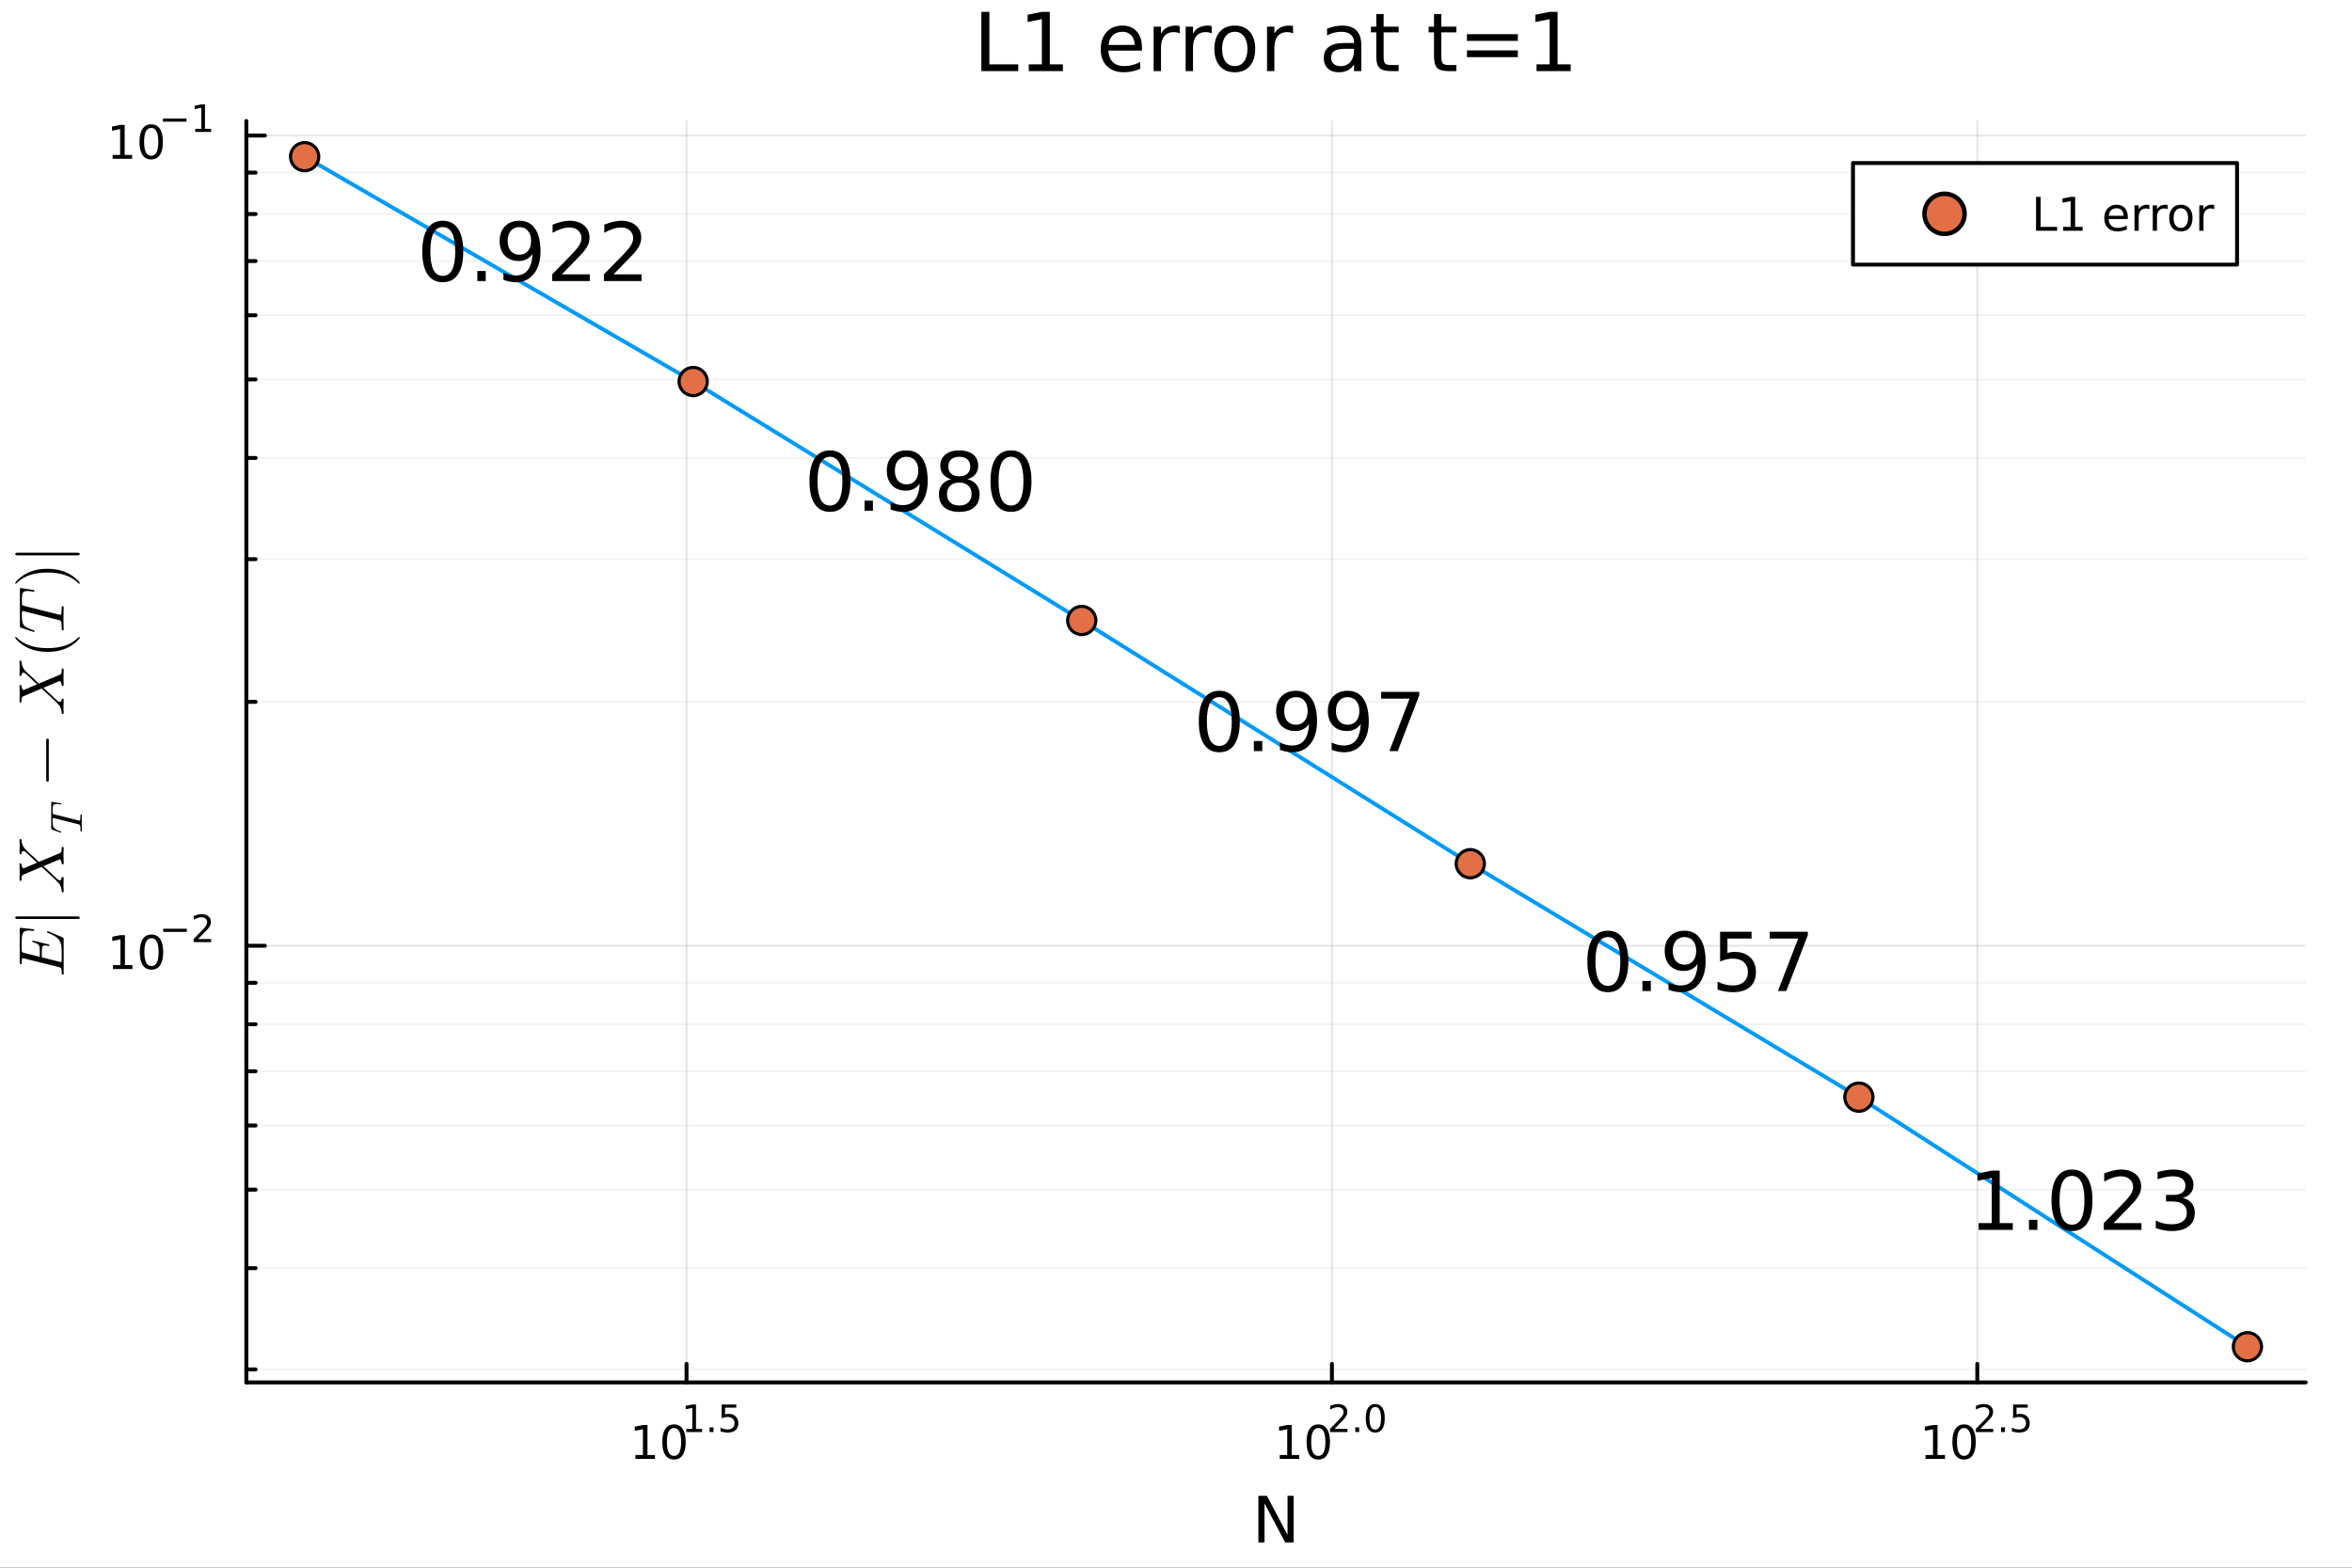 <?xml version="1.0" encoding="utf-8"?>
<svg xmlns="http://www.w3.org/2000/svg" xmlns:xlink="http://www.w3.org/1999/xlink" width="600" height="400" viewBox="0 0 2400 1600">
<rect x="0" y="0" width="2400" height="1600" fill="#333333" stroke="none"/>
<defs>
  <clipPath id="clip470">
    <rect x="0" y="0" width="2400" height="1600"/>
  </clipPath>
</defs>
<path clip-path="url(#clip470)" d="M0 1600 L2400 1600 L2400 0 L0 0  Z" fill="#ffffff" fill-rule="evenodd" fill-opacity="1"/>
<defs>
  <clipPath id="clip471">
    <rect x="480" y="0" width="1681" height="1600"/>
  </clipPath>
</defs>
<path clip-path="url(#clip470)" d="M251.372 1410.9 L2352.76 1410.9 L2352.76 123.472 L251.372 123.472  Z" fill="#ffffff" fill-rule="evenodd" fill-opacity="1"/>
<defs>
  <clipPath id="clip472">
    <rect x="251" y="123" width="2102" height="1288"/>
  </clipPath>
</defs>
<polyline clip-path="url(#clip472)" style="stroke:#000000; stroke-linecap:round; stroke-linejoin:round; stroke-width:2; stroke-opacity:0.1; fill:none" points="700.55,1410.9 700.55,123.472 "/>
<polyline clip-path="url(#clip472)" style="stroke:#000000; stroke-linecap:round; stroke-linejoin:round; stroke-width:2; stroke-opacity:0.1; fill:none" points="1359.1,1410.9 1359.1,123.472 "/>
<polyline clip-path="url(#clip472)" style="stroke:#000000; stroke-linecap:round; stroke-linejoin:round; stroke-width:2; stroke-opacity:0.1; fill:none" points="2017.65,1410.9 2017.65,123.472 "/>
<polyline clip-path="url(#clip470)" style="stroke:#000000; stroke-linecap:round; stroke-linejoin:round; stroke-width:4; stroke-opacity:1; fill:none" points="251.372,1410.9 2352.76,1410.9 "/>
<polyline clip-path="url(#clip470)" style="stroke:#000000; stroke-linecap:round; stroke-linejoin:round; stroke-width:4; stroke-opacity:1; fill:none" points="700.55,1410.9 700.55,1392 "/>
<polyline clip-path="url(#clip470)" style="stroke:#000000; stroke-linecap:round; stroke-linejoin:round; stroke-width:4; stroke-opacity:1; fill:none" points="1359.1,1410.9 1359.1,1392 "/>
<polyline clip-path="url(#clip470)" style="stroke:#000000; stroke-linecap:round; stroke-linejoin:round; stroke-width:4; stroke-opacity:1; fill:none" points="2017.65,1410.9 2017.65,1392 "/>
<path clip-path="url(#clip470)" d="M648.408 1485.02 L656.047 1485.02 L656.047 1458.66 L647.737 1460.32 L647.737 1456.06 L656.001 1454.4 L660.677 1454.4 L660.677 1485.02 L668.315 1485.02 L668.315 1488.96 L648.408 1488.96 L648.408 1485.02 Z" fill="#000000" fill-rule="nonzero" fill-opacity="1" /><path clip-path="url(#clip470)" d="M687.76 1457.48 Q684.149 1457.48 682.32 1461.04 Q680.514 1464.58 680.514 1471.71 Q680.514 1478.82 682.32 1482.38 Q684.149 1485.92 687.76 1485.92 Q691.394 1485.92 693.2 1482.38 Q695.028 1478.82 695.028 1471.71 Q695.028 1464.58 693.2 1461.04 Q691.394 1457.48 687.76 1457.48 M687.76 1453.77 Q693.57 1453.77 696.625 1458.38 Q699.704 1462.96 699.704 1471.71 Q699.704 1480.44 696.625 1485.04 Q693.57 1489.63 687.76 1489.63 Q681.95 1489.63 678.871 1485.04 Q675.815 1480.44 675.815 1471.71 Q675.815 1462.96 678.871 1458.38 Q681.95 1453.77 687.76 1453.77 Z" fill="#000000" fill-rule="nonzero" fill-opacity="1" /><path clip-path="url(#clip470)" d="M700.25 1458.35 L706.456 1458.35 L706.456 1436.93 L699.704 1438.28 L699.704 1434.82 L706.418 1433.47 L710.218 1433.47 L710.218 1458.35 L716.424 1458.35 L716.424 1461.55 L700.25 1461.55 L700.25 1458.35 Z" fill="#000000" fill-rule="nonzero" fill-opacity="1" /><path clip-path="url(#clip470)" d="M724.098 1456.77 L728.066 1456.77 L728.066 1461.55 L724.098 1461.55 L724.098 1456.77 Z" fill="#000000" fill-rule="nonzero" fill-opacity="1" /><path clip-path="url(#clip470)" d="M736.379 1433.47 L751.294 1433.47 L751.294 1436.66 L739.859 1436.66 L739.859 1443.55 Q740.686 1443.27 741.514 1443.13 Q742.341 1442.98 743.169 1442.98 Q747.871 1442.98 750.617 1445.56 Q753.363 1448.14 753.363 1452.54 Q753.363 1457.07 750.542 1459.59 Q747.72 1462.09 742.586 1462.09 Q740.818 1462.09 738.975 1461.79 Q737.15 1461.49 735.194 1460.89 L735.194 1457.07 Q736.887 1457.99 738.693 1458.44 Q740.498 1458.89 742.511 1458.89 Q745.764 1458.89 747.664 1457.18 Q749.564 1455.47 749.564 1452.54 Q749.564 1449.6 747.664 1447.89 Q745.764 1446.18 742.511 1446.18 Q740.987 1446.18 739.464 1446.52 Q737.959 1446.86 736.379 1447.57 L736.379 1433.47 Z" fill="#000000" fill-rule="nonzero" fill-opacity="1" /><path clip-path="url(#clip470)" d="M1305.85 1485.02 L1313.49 1485.02 L1313.49 1458.66 L1305.18 1460.32 L1305.18 1456.06 L1313.44 1454.4 L1318.12 1454.4 L1318.12 1485.02 L1325.76 1485.02 L1325.76 1488.96 L1305.85 1488.96 L1305.85 1485.02 Z" fill="#000000" fill-rule="nonzero" fill-opacity="1" /><path clip-path="url(#clip470)" d="M1345.2 1457.48 Q1341.59 1457.48 1339.76 1461.04 Q1337.96 1464.58 1337.96 1471.71 Q1337.96 1478.82 1339.76 1482.38 Q1341.59 1485.92 1345.2 1485.92 Q1348.84 1485.92 1350.64 1482.38 Q1352.47 1478.82 1352.47 1471.71 Q1352.47 1464.58 1350.64 1461.04 Q1348.84 1457.48 1345.2 1457.48 M1345.2 1453.77 Q1351.01 1453.77 1354.07 1458.38 Q1357.15 1462.96 1357.15 1471.71 Q1357.15 1480.44 1354.07 1485.04 Q1351.01 1489.63 1345.2 1489.63 Q1339.39 1489.63 1336.31 1485.04 Q1333.26 1480.44 1333.26 1471.71 Q1333.26 1462.96 1336.31 1458.38 Q1339.39 1453.77 1345.2 1453.77 Z" fill="#000000" fill-rule="nonzero" fill-opacity="1" /><path clip-path="url(#clip470)" d="M1361.72 1458.35 L1374.98 1458.35 L1374.98 1461.55 L1357.15 1461.55 L1357.15 1458.35 Q1359.31 1456.11 1363.03 1452.35 Q1366.78 1448.57 1367.73 1447.48 Q1369.56 1445.43 1370.27 1444.02 Q1371.01 1442.59 1371.01 1441.22 Q1371.01 1438.98 1369.43 1437.57 Q1367.87 1436.16 1365.35 1436.16 Q1363.56 1436.16 1361.57 1436.78 Q1359.59 1437.4 1357.33 1438.66 L1357.33 1434.82 Q1359.63 1433.9 1361.62 1433.43 Q1363.62 1432.96 1365.27 1432.96 Q1369.63 1432.96 1372.23 1435.14 Q1374.83 1437.32 1374.83 1440.97 Q1374.83 1442.7 1374.17 1444.26 Q1373.53 1445.8 1371.82 1447.91 Q1371.35 1448.46 1368.83 1451.07 Q1366.31 1453.67 1361.72 1458.35 Z" fill="#000000" fill-rule="nonzero" fill-opacity="1" /><path clip-path="url(#clip470)" d="M1382.95 1456.77 L1386.92 1456.77 L1386.92 1461.55 L1382.95 1461.55 L1382.95 1456.77 Z" fill="#000000" fill-rule="nonzero" fill-opacity="1" /><path clip-path="url(#clip470)" d="M1403.32 1435.97 Q1400.38 1435.97 1398.9 1438.86 Q1397.43 1441.74 1397.43 1447.53 Q1397.43 1453.31 1398.9 1456.2 Q1400.38 1459.08 1403.32 1459.08 Q1406.27 1459.08 1407.74 1456.2 Q1409.22 1453.31 1409.22 1447.53 Q1409.22 1441.74 1407.74 1438.86 Q1406.27 1435.97 1403.32 1435.97 M1403.32 1432.96 Q1408.04 1432.96 1410.52 1436.7 Q1413.02 1440.43 1413.02 1447.53 Q1413.02 1454.62 1410.52 1458.37 Q1408.04 1462.09 1403.32 1462.09 Q1398.6 1462.09 1396.1 1458.37 Q1393.61 1454.62 1393.61 1447.53 Q1393.61 1440.43 1396.1 1436.7 Q1398.6 1432.96 1403.32 1432.96 Z" fill="#000000" fill-rule="nonzero" fill-opacity="1" /><path clip-path="url(#clip470)" d="M1964.81 1485.02 L1972.44 1485.02 L1972.44 1458.66 L1964.13 1460.32 L1964.13 1456.06 L1972.4 1454.4 L1977.07 1454.4 L1977.07 1485.02 L1984.71 1485.02 L1984.71 1488.96 L1964.81 1488.96 L1964.81 1485.02 Z" fill="#000000" fill-rule="nonzero" fill-opacity="1" /><path clip-path="url(#clip470)" d="M2004.16 1457.48 Q2000.55 1457.48 1998.72 1461.04 Q1996.91 1464.58 1996.91 1471.71 Q1996.91 1478.82 1998.72 1482.38 Q2000.55 1485.92 2004.16 1485.92 Q2007.79 1485.92 2009.6 1482.38 Q2011.43 1478.82 2011.43 1471.71 Q2011.43 1464.58 2009.6 1461.04 Q2007.79 1457.48 2004.16 1457.48 M2004.16 1453.77 Q2009.97 1453.77 2013.02 1458.38 Q2016.1 1462.96 2016.1 1471.71 Q2016.1 1480.44 2013.02 1485.04 Q2009.97 1489.63 2004.16 1489.63 Q1998.35 1489.63 1995.27 1485.04 Q1992.21 1480.44 1992.21 1471.71 Q1992.21 1462.96 1995.27 1458.38 Q1998.35 1453.77 2004.16 1453.77 Z" fill="#000000" fill-rule="nonzero" fill-opacity="1" /><path clip-path="url(#clip470)" d="M2020.67 1458.35 L2033.93 1458.35 L2033.93 1461.55 L2016.1 1461.55 L2016.1 1458.35 Q2018.26 1456.11 2021.99 1452.35 Q2025.73 1448.57 2026.69 1447.48 Q2028.51 1445.43 2029.23 1444.02 Q2029.96 1442.59 2029.96 1441.22 Q2029.96 1438.98 2028.38 1437.57 Q2026.82 1436.16 2024.3 1436.16 Q2022.52 1436.16 2020.52 1436.78 Q2018.55 1437.4 2016.29 1438.66 L2016.29 1434.82 Q2018.58 1433.9 2020.58 1433.43 Q2022.57 1432.96 2024.23 1432.96 Q2028.59 1432.96 2031.19 1435.14 Q2033.78 1437.32 2033.78 1440.97 Q2033.78 1442.7 2033.12 1444.26 Q2032.48 1445.8 2030.77 1447.91 Q2030.3 1448.46 2027.78 1451.07 Q2025.26 1453.67 2020.67 1458.35 Z" fill="#000000" fill-rule="nonzero" fill-opacity="1" /><path clip-path="url(#clip470)" d="M2041.91 1456.77 L2045.87 1456.77 L2045.87 1461.55 L2041.91 1461.55 L2041.91 1456.77 Z" fill="#000000" fill-rule="nonzero" fill-opacity="1" /><path clip-path="url(#clip470)" d="M2054.19 1433.47 L2069.1 1433.47 L2069.1 1436.66 L2057.67 1436.66 L2057.67 1443.55 Q2058.49 1443.27 2059.32 1443.13 Q2060.15 1442.98 2060.98 1442.98 Q2065.68 1442.98 2068.42 1445.56 Q2071.17 1448.14 2071.17 1452.54 Q2071.17 1457.07 2068.35 1459.59 Q2065.53 1462.09 2060.39 1462.09 Q2058.63 1462.09 2056.78 1461.79 Q2054.96 1461.49 2053 1460.89 L2053 1457.07 Q2054.7 1457.99 2056.5 1458.44 Q2058.31 1458.89 2060.32 1458.89 Q2063.57 1458.89 2065.47 1457.18 Q2067.37 1455.47 2067.37 1452.54 Q2067.37 1449.6 2065.47 1447.89 Q2063.57 1446.18 2060.32 1446.18 Q2058.8 1446.18 2057.27 1446.52 Q2055.77 1446.86 2054.19 1447.57 L2054.19 1433.47 Z" fill="#000000" fill-rule="nonzero" fill-opacity="1" /><path clip-path="url(#clip470)" d="M1284.08 1526.67 L1292.74 1526.67 L1313.81 1566.42 L1313.81 1526.67 L1320.05 1526.67 L1320.05 1574.19 L1311.39 1574.19 L1290.32 1534.43 L1290.32 1574.19 L1284.08 1574.19 L1284.08 1526.67 Z" fill="#000000" fill-rule="nonzero" fill-opacity="1" /><polyline clip-path="url(#clip472)" style="stroke:#000000; stroke-linecap:round; stroke-linejoin:round; stroke-width:2; stroke-opacity:0.1; fill:none" points="251.372,965.247 2352.76,965.247 "/>
<polyline clip-path="url(#clip472)" style="stroke:#000000; stroke-linecap:round; stroke-linejoin:round; stroke-width:2; stroke-opacity:0.1; fill:none" points="251.372,138.327 2352.76,138.327 "/>
<polyline clip-path="url(#clip472)" style="stroke:#000000; stroke-linecap:round; stroke-linejoin:round; stroke-width:2; stroke-opacity:0.05; fill:none" points="251.372,1397.63 2352.76,1397.63 "/>
<polyline clip-path="url(#clip472)" style="stroke:#000000; stroke-linecap:round; stroke-linejoin:round; stroke-width:2; stroke-opacity:0.05; fill:none" points="251.372,1294.31 2352.76,1294.31 "/>
<polyline clip-path="url(#clip472)" style="stroke:#000000; stroke-linecap:round; stroke-linejoin:round; stroke-width:2; stroke-opacity:0.05; fill:none" points="251.372,1214.17 2352.76,1214.17 "/>
<polyline clip-path="url(#clip472)" style="stroke:#000000; stroke-linecap:round; stroke-linejoin:round; stroke-width:2; stroke-opacity:0.05; fill:none" points="251.372,1148.7 2352.76,1148.7 "/>
<polyline clip-path="url(#clip472)" style="stroke:#000000; stroke-linecap:round; stroke-linejoin:round; stroke-width:2; stroke-opacity:0.05; fill:none" points="251.372,1093.34 2352.76,1093.34 "/>
<polyline clip-path="url(#clip472)" style="stroke:#000000; stroke-linecap:round; stroke-linejoin:round; stroke-width:2; stroke-opacity:0.05; fill:none" points="251.372,1045.38 2352.76,1045.38 "/>
<polyline clip-path="url(#clip472)" style="stroke:#000000; stroke-linecap:round; stroke-linejoin:round; stroke-width:2; stroke-opacity:0.05; fill:none" points="251.372,1003.08 2352.76,1003.08 "/>
<polyline clip-path="url(#clip472)" style="stroke:#000000; stroke-linecap:round; stroke-linejoin:round; stroke-width:2; stroke-opacity:0.05; fill:none" points="251.372,716.319 2352.76,716.319 "/>
<polyline clip-path="url(#clip472)" style="stroke:#000000; stroke-linecap:round; stroke-linejoin:round; stroke-width:2; stroke-opacity:0.05; fill:none" points="251.372,570.706 2352.76,570.706 "/>
<polyline clip-path="url(#clip472)" style="stroke:#000000; stroke-linecap:round; stroke-linejoin:round; stroke-width:2; stroke-opacity:0.05; fill:none" points="251.372,467.391 2352.76,467.391 "/>
<polyline clip-path="url(#clip472)" style="stroke:#000000; stroke-linecap:round; stroke-linejoin:round; stroke-width:2; stroke-opacity:0.05; fill:none" points="251.372,387.255 2352.76,387.255 "/>
<polyline clip-path="url(#clip472)" style="stroke:#000000; stroke-linecap:round; stroke-linejoin:round; stroke-width:2; stroke-opacity:0.05; fill:none" points="251.372,321.778 2352.76,321.778 "/>
<polyline clip-path="url(#clip472)" style="stroke:#000000; stroke-linecap:round; stroke-linejoin:round; stroke-width:2; stroke-opacity:0.05; fill:none" points="251.372,266.418 2352.76,266.418 "/>
<polyline clip-path="url(#clip472)" style="stroke:#000000; stroke-linecap:round; stroke-linejoin:round; stroke-width:2; stroke-opacity:0.05; fill:none" points="251.372,218.464 2352.76,218.464 "/>
<polyline clip-path="url(#clip472)" style="stroke:#000000; stroke-linecap:round; stroke-linejoin:round; stroke-width:2; stroke-opacity:0.05; fill:none" points="251.372,176.165 2352.76,176.165 "/>
<polyline clip-path="url(#clip470)" style="stroke:#000000; stroke-linecap:round; stroke-linejoin:round; stroke-width:4; stroke-opacity:1; fill:none" points="251.372,1410.9 251.372,123.472 "/>
<polyline clip-path="url(#clip470)" style="stroke:#000000; stroke-linecap:round; stroke-linejoin:round; stroke-width:4; stroke-opacity:1; fill:none" points="251.372,965.247 270.27,965.247 "/>
<polyline clip-path="url(#clip470)" style="stroke:#000000; stroke-linecap:round; stroke-linejoin:round; stroke-width:4; stroke-opacity:1; fill:none" points="251.372,138.327 270.27,138.327 "/>
<polyline clip-path="url(#clip470)" style="stroke:#000000; stroke-linecap:round; stroke-linejoin:round; stroke-width:4; stroke-opacity:1; fill:none" points="251.372,1397.63 260.821,1397.63 "/>
<polyline clip-path="url(#clip470)" style="stroke:#000000; stroke-linecap:round; stroke-linejoin:round; stroke-width:4; stroke-opacity:1; fill:none" points="251.372,1294.31 260.821,1294.31 "/>
<polyline clip-path="url(#clip470)" style="stroke:#000000; stroke-linecap:round; stroke-linejoin:round; stroke-width:4; stroke-opacity:1; fill:none" points="251.372,1214.17 260.821,1214.17 "/>
<polyline clip-path="url(#clip470)" style="stroke:#000000; stroke-linecap:round; stroke-linejoin:round; stroke-width:4; stroke-opacity:1; fill:none" points="251.372,1148.7 260.821,1148.7 "/>
<polyline clip-path="url(#clip470)" style="stroke:#000000; stroke-linecap:round; stroke-linejoin:round; stroke-width:4; stroke-opacity:1; fill:none" points="251.372,1093.34 260.821,1093.34 "/>
<polyline clip-path="url(#clip470)" style="stroke:#000000; stroke-linecap:round; stroke-linejoin:round; stroke-width:4; stroke-opacity:1; fill:none" points="251.372,1045.38 260.821,1045.38 "/>
<polyline clip-path="url(#clip470)" style="stroke:#000000; stroke-linecap:round; stroke-linejoin:round; stroke-width:4; stroke-opacity:1; fill:none" points="251.372,1003.08 260.821,1003.08 "/>
<polyline clip-path="url(#clip470)" style="stroke:#000000; stroke-linecap:round; stroke-linejoin:round; stroke-width:4; stroke-opacity:1; fill:none" points="251.372,716.319 260.821,716.319 "/>
<polyline clip-path="url(#clip470)" style="stroke:#000000; stroke-linecap:round; stroke-linejoin:round; stroke-width:4; stroke-opacity:1; fill:none" points="251.372,570.706 260.821,570.706 "/>
<polyline clip-path="url(#clip470)" style="stroke:#000000; stroke-linecap:round; stroke-linejoin:round; stroke-width:4; stroke-opacity:1; fill:none" points="251.372,467.391 260.821,467.391 "/>
<polyline clip-path="url(#clip470)" style="stroke:#000000; stroke-linecap:round; stroke-linejoin:round; stroke-width:4; stroke-opacity:1; fill:none" points="251.372,387.255 260.821,387.255 "/>
<polyline clip-path="url(#clip470)" style="stroke:#000000; stroke-linecap:round; stroke-linejoin:round; stroke-width:4; stroke-opacity:1; fill:none" points="251.372,321.778 260.821,321.778 "/>
<polyline clip-path="url(#clip470)" style="stroke:#000000; stroke-linecap:round; stroke-linejoin:round; stroke-width:4; stroke-opacity:1; fill:none" points="251.372,266.418 260.821,266.418 "/>
<polyline clip-path="url(#clip470)" style="stroke:#000000; stroke-linecap:round; stroke-linejoin:round; stroke-width:4; stroke-opacity:1; fill:none" points="251.372,218.464 260.821,218.464 "/>
<polyline clip-path="url(#clip470)" style="stroke:#000000; stroke-linecap:round; stroke-linejoin:round; stroke-width:4; stroke-opacity:1; fill:none" points="251.372,176.165 260.821,176.165 "/>
<path clip-path="url(#clip470)" d="M115.232 985.039 L122.871 985.039 L122.871 958.674 L114.561 960.34 L114.561 956.081 L122.825 954.414 L127.501 954.414 L127.501 985.039 L135.14 985.039 L135.14 988.974 L115.232 988.974 L115.232 985.039 Z" fill="#000000" fill-rule="nonzero" fill-opacity="1" /><path clip-path="url(#clip470)" d="M154.584 957.493 Q150.973 957.493 149.144 961.058 Q147.339 964.6 147.339 971.729 Q147.339 978.836 149.144 982.4 Q150.973 985.942 154.584 985.942 Q158.218 985.942 160.024 982.4 Q161.852 978.836 161.852 971.729 Q161.852 964.6 160.024 961.058 Q158.218 957.493 154.584 957.493 M154.584 953.789 Q160.394 953.789 163.45 958.396 Q166.528 962.979 166.528 971.729 Q166.528 980.456 163.45 985.062 Q160.394 989.646 154.584 989.646 Q148.774 989.646 145.695 985.062 Q142.64 980.456 142.64 971.729 Q142.64 962.979 145.695 958.396 Q148.774 953.789 154.584 953.789 Z" fill="#000000" fill-rule="nonzero" fill-opacity="1" /><path clip-path="url(#clip470)" d="M166.528 947.891 L190.64 947.891 L190.64 951.088 L166.528 951.088 L166.528 947.891 Z" fill="#000000" fill-rule="nonzero" fill-opacity="1" /><path clip-path="url(#clip470)" d="M202.113 958.367 L215.372 958.367 L215.372 961.564 L197.542 961.564 L197.542 958.367 Q199.705 956.129 203.429 952.367 Q207.172 948.587 208.131 947.496 Q209.956 945.446 210.67 944.035 Q211.404 942.606 211.404 941.233 Q211.404 938.995 209.824 937.584 Q208.263 936.173 205.743 936.173 Q203.956 936.173 201.962 936.794 Q199.987 937.415 197.73 938.675 L197.73 934.838 Q200.025 933.917 202.019 933.446 Q204.012 932.976 205.667 932.976 Q210.031 932.976 212.626 935.158 Q215.222 937.34 215.222 940.988 Q215.222 942.719 214.563 944.28 Q213.924 945.822 212.212 947.928 Q211.742 948.474 209.222 951.088 Q206.702 953.684 202.113 958.367 Z" fill="#000000" fill-rule="nonzero" fill-opacity="1" /><path clip-path="url(#clip470)" d="M114.931 158.119 L122.57 158.119 L122.57 131.754 L114.26 133.42 L114.26 129.161 L122.524 127.494 L127.2 127.494 L127.2 158.119 L134.839 158.119 L134.839 162.054 L114.931 162.054 L114.931 158.119 Z" fill="#000000" fill-rule="nonzero" fill-opacity="1" /><path clip-path="url(#clip470)" d="M154.283 130.573 Q150.672 130.573 148.843 134.138 Q147.038 137.68 147.038 144.809 Q147.038 151.916 148.843 155.48 Q150.672 159.022 154.283 159.022 Q157.917 159.022 159.723 155.48 Q161.552 151.916 161.552 144.809 Q161.552 137.68 159.723 134.138 Q157.917 130.573 154.283 130.573 M154.283 126.869 Q160.093 126.869 163.149 131.476 Q166.227 136.059 166.227 144.809 Q166.227 153.536 163.149 158.142 Q160.093 162.726 154.283 162.726 Q148.473 162.726 145.394 158.142 Q142.339 153.536 142.339 144.809 Q142.339 136.059 145.394 131.476 Q148.473 126.869 154.283 126.869 Z" fill="#000000" fill-rule="nonzero" fill-opacity="1" /><path clip-path="url(#clip470)" d="M166.227 120.971 L190.339 120.971 L190.339 124.168 L166.227 124.168 L166.227 120.971 Z" fill="#000000" fill-rule="nonzero" fill-opacity="1" /><path clip-path="url(#clip470)" d="M199.197 131.447 L205.404 131.447 L205.404 110.025 L198.652 111.379 L198.652 107.918 L205.366 106.564 L209.166 106.564 L209.166 131.447 L215.372 131.447 L215.372 134.644 L199.197 134.644 L199.197 131.447 Z" fill="#000000" fill-rule="nonzero" fill-opacity="1" /><path clip-path="url(#clip470)" d="M21.903 947.004 L33.304 948.325 Q34.334 948.421 34.657 948.582 Q34.946 948.744 34.946 949.259 Q34.946 949.645 34.721 949.871 Q34.463 950.064 34.173 950.064 Q34.012 950.064 33.594 950.032 Q33.175 950 32.982 950 Q30.985 949.71 29.471 949.71 Q26.669 949.71 25.156 950.547 Q23.61 951.384 22.901 953.542 Q22.161 955.7 22.161 959.758 L22.161 969.033 Q22.161 971.159 22.547 971.674 Q22.934 972.157 24.737 972.608 L40.615 976.569 L40.615 970.354 Q40.615 968.035 40.325 966.65 Q40.035 965.233 39.23 964.299 Q38.392 963.333 37.265 962.817 Q36.138 962.27 34.109 961.722 Q33.433 961.561 33.175 961.4 Q32.917 961.207 32.917 960.788 Q32.917 960.466 33.143 960.241 Q33.336 960.016 33.626 960.016 L49.053 963.784 Q49.825 963.977 50.115 964.17 Q50.373 964.363 50.373 964.75 Q50.373 965.168 50.148 965.394 Q49.922 965.619 49.664 965.619 Q49.407 965.619 48.924 965.426 Q46.83 964.943 45.703 964.943 Q45.059 964.943 44.737 965.007 Q44.415 965.04 43.964 965.33 Q43.481 965.587 43.255 966.167 Q43.03 966.747 42.869 967.842 Q42.676 968.937 42.676 970.579 L42.676 977.085 L60.679 981.593 Q61.87 981.916 62.193 981.916 Q62.547 981.916 62.676 981.755 Q62.772 981.561 62.837 981.046 Q62.933 980.466 62.933 979.597 L62.933 969.967 Q62.933 967.842 62.74 966.135 Q62.547 964.428 62.064 963.011 Q61.581 961.561 61.033 960.466 Q60.486 959.371 59.487 958.341 Q58.457 957.31 57.555 956.602 Q56.621 955.861 55.043 954.991 Q53.465 954.122 52.176 953.51 Q50.856 952.898 48.73 951.964 Q47.958 951.706 47.958 951.095 Q47.958 950.74 48.151 950.547 Q48.312 950.354 48.473 950.322 L48.666 950.322 Q49.278 950.515 49.6 950.644 L63.835 956.698 Q64.64 957.053 64.801 957.342 Q64.962 957.632 64.962 958.76 L64.962 992.994 Q64.962 993.767 64.93 994.089 Q64.898 994.379 64.737 994.605 Q64.543 994.83 64.157 994.83 Q63.545 994.83 63.288 994.572 Q62.998 994.315 62.965 994.025 Q62.933 993.735 62.933 992.994 Q62.933 991.384 62.837 990.418 Q62.74 989.452 62.611 988.84 Q62.45 988.196 61.999 987.874 Q61.548 987.519 61.162 987.358 Q60.743 987.197 59.809 986.972 L24.93 978.276 Q23.739 977.954 23.352 977.954 Q22.934 977.954 22.676 978.244 Q22.418 978.502 22.322 979.21 Q22.193 979.919 22.193 980.498 Q22.161 981.046 22.161 982.238 Q22.161 983.011 22.128 983.333 Q22.096 983.622 21.935 983.848 Q21.774 984.073 21.42 984.073 Q20.518 984.073 20.325 983.687 Q20.099 983.268 20.099 982.109 L20.099 948.808 Q20.099 947.487 20.389 947.198 Q20.647 946.876 21.903 947.004 Z" fill="#000000" fill-rule="nonzero" fill-opacity="1" /><path clip-path="url(#clip470)" d="M79.423 937.919 L18.006 937.919 Q15.558 937.919 15.558 936.599 Q15.558 935.279 17.523 935.279 L78.94 935.279 Q81.387 935.279 81.387 936.599 Q81.387 937.919 79.423 937.919 Z" fill="#000000" fill-rule="nonzero" fill-opacity="1" /><path clip-path="url(#clip470)" d="M20.647 856.331 Q21.227 856.331 21.549 856.556 Q21.839 856.749 21.903 856.975 Q21.935 857.2 21.967 857.78 Q22.193 862.385 25.317 866.153 Q26.122 867.087 28.634 869.438 Q31.146 871.757 34.495 874.849 Q37.845 877.909 39.648 879.68 L60.002 871.178 Q60.808 870.823 61.162 870.694 Q61.484 870.533 61.903 870.211 Q62.321 869.857 62.45 869.599 Q62.579 869.31 62.74 868.698 Q62.869 868.054 62.901 867.409 Q62.901 866.733 62.933 865.509 Q62.933 865.123 62.965 864.962 Q62.965 864.769 63.159 864.543 Q63.32 864.318 63.706 864.318 Q64.286 864.318 64.608 864.575 Q64.898 864.801 64.93 865.026 Q64.962 865.219 64.962 865.574 Q64.962 866.411 64.866 869.245 Q64.769 872.079 64.769 872.884 L64.962 881.194 Q64.962 882.192 64.157 882.192 Q63.738 882.192 63.513 882.128 Q63.255 882.031 63.159 881.805 Q63.03 881.58 62.998 881.419 Q62.965 881.258 62.933 880.871 Q62.804 879.68 62.45 878.778 Q62.064 877.844 61.677 877.458 Q61.291 877.039 61.001 877.039 L60.067 877.361 L44.318 884.028 L50.792 889.986 L57.909 896.717 Q59.809 898.488 60.872 898.488 Q62.643 898.488 62.933 895.847 Q62.998 895.042 63.642 895.042 Q64.254 895.042 64.576 895.3 Q64.866 895.525 64.93 895.751 Q64.962 895.944 64.962 896.234 Q64.962 897.425 64.866 899.937 Q64.769 902.417 64.769 903.641 Q64.769 904.672 64.866 906.765 Q64.962 908.858 64.962 909.825 Q64.962 910.211 64.769 910.436 Q64.576 910.662 64.382 910.662 L64.222 910.694 Q63.771 910.694 63.513 910.63 Q63.255 910.533 63.127 910.275 Q62.998 909.986 62.998 909.857 Q62.965 909.728 62.933 909.245 Q62.772 906.507 61.709 904.189 Q60.647 901.837 58.167 899.551 Q58.006 899.358 57.812 899.132 Q57.619 898.875 57.458 898.681 L42.483 884.768 L24.061 892.562 Q23.223 892.916 22.869 893.239 Q22.483 893.561 22.225 894.559 Q21.967 895.557 21.967 897.49 Q21.967 898.037 21.935 898.295 Q21.903 898.552 21.742 898.778 Q21.581 899.003 21.227 899.003 Q20.615 899.003 20.325 898.778 Q20.003 898.52 19.971 898.327 Q19.906 898.102 19.906 897.812 Q19.906 897.007 20.003 894.14 Q20.099 891.274 20.099 890.437 Q20.099 889.052 20.003 886.282 Q19.906 883.48 19.906 882.128 Q19.906 881.129 20.711 881.129 Q21.227 881.129 21.517 881.355 Q21.806 881.58 21.871 881.805 Q21.935 882.031 21.967 882.45 Q22.096 883.706 22.515 884.672 Q22.901 885.606 23.288 885.992 Q23.642 886.346 23.867 886.346 L24.737 886.024 L37.845 880.485 L26.38 869.793 Q24.962 868.537 23.996 868.537 Q22.257 868.537 21.967 871.178 Q21.839 871.983 21.227 871.983 Q20.615 871.983 20.325 871.725 Q20.003 871.467 19.971 871.274 Q19.906 871.049 19.906 870.727 Q19.906 869.535 20.003 867.087 Q20.099 864.608 20.099 863.384 Q20.099 862.353 20.003 860.26 Q19.906 858.166 19.906 857.2 Q19.906 856.814 20.099 856.588 Q20.261 856.363 20.454 856.363 L20.647 856.331 Z" fill="#000000" fill-rule="nonzero" fill-opacity="1" /><path clip-path="url(#clip470)" d="M52.784 818.406 Q53.212 818.406 53.573 818.497 L61.599 819.759 Q62.207 819.827 62.433 819.962 Q62.658 820.075 62.658 820.435 Q62.658 820.999 62.072 820.999 Q61.734 820.999 61.193 820.864 Q58.645 820.48 57.496 820.48 Q56.729 820.48 56.166 820.638 Q55.579 820.774 55.174 820.999 Q54.768 821.202 54.497 821.675 Q54.227 822.149 54.069 822.6 Q53.911 823.051 53.843 823.862 Q53.753 824.674 53.731 825.373 Q53.708 826.071 53.708 827.221 Q53.708 829.724 53.798 830.129 Q53.911 830.558 54.249 830.783 Q54.565 830.986 55.512 831.211 L80.017 837.343 L80.987 837.524 Q81.528 837.524 81.708 837.186 Q81.888 836.847 82.001 835.81 Q82.114 834.323 82.114 832.857 Q82.114 832.812 82.114 832.722 Q82.114 832.226 82.136 832.023 Q82.136 831.82 82.181 831.617 Q82.227 831.414 82.339 831.369 Q82.429 831.302 82.61 831.302 Q83.038 831.302 83.264 831.482 Q83.466 831.662 83.512 831.843 Q83.534 832.001 83.534 832.316 Q83.534 832.947 83.489 834.3 Q83.444 835.653 83.444 836.329 L83.399 840.161 L83.444 844.084 Q83.444 844.693 83.489 845.978 Q83.534 847.263 83.534 847.872 Q83.534 848.661 82.971 848.661 Q82.339 848.661 82.227 848.368 Q82.114 848.052 82.114 846.722 Q82.114 844.851 82.024 843.836 Q81.933 842.822 81.618 842.281 Q81.302 841.717 80.987 841.559 Q80.648 841.401 79.882 841.221 L55.241 835.021 Q54.7 834.841 54.272 834.841 Q54.046 834.841 53.956 834.909 Q53.866 834.954 53.798 835.247 Q53.708 835.54 53.708 836.149 L53.708 837.952 Q53.708 839.801 53.798 840.951 Q53.866 842.078 54.204 843.16 Q54.542 844.219 55.016 844.851 Q55.489 845.459 56.459 846.136 Q57.428 846.812 58.6 847.308 Q59.773 847.781 61.689 848.458 Q62.32 848.683 62.5 848.818 Q62.658 848.931 62.658 849.247 Q62.658 849.472 62.523 849.653 Q62.365 849.81 62.162 849.81 Q61.418 849.585 61.328 849.54 L53.19 846.767 Q52.536 846.541 52.423 846.339 Q52.288 846.113 52.288 845.279 L52.288 819.669 Q52.288 819.263 52.288 819.128 Q52.288 818.993 52.333 818.767 Q52.378 818.542 52.491 818.474 Q52.604 818.406 52.784 818.406 Z" fill="#000000" fill-rule="nonzero" fill-opacity="1" /><path clip-path="url(#clip470)" d="M47.539 754.22 Q47.925 753.834 48.473 753.834 Q49.02 753.834 49.407 754.22 Q49.793 754.606 49.793 755.154 L49.793 796.442 Q49.793 796.989 49.407 797.376 Q49.02 797.762 48.473 797.762 Q47.925 797.762 47.539 797.376 Q47.152 796.989 47.152 796.442 L47.152 755.154 Q47.152 754.606 47.539 754.22 Z" fill="#000000" fill-rule="nonzero" fill-opacity="1" /><path clip-path="url(#clip470)" d="M20.647 674.282 Q21.227 674.282 21.549 674.507 Q21.839 674.701 21.903 674.926 Q21.935 675.151 21.967 675.731 Q22.193 680.337 25.317 684.105 Q26.122 685.039 28.634 687.39 Q31.146 689.709 34.495 692.8 Q37.845 695.86 39.648 697.631 L60.002 689.129 Q60.808 688.775 61.162 688.646 Q61.484 688.485 61.903 688.163 Q62.321 687.808 62.45 687.551 Q62.579 687.261 62.74 686.649 Q62.869 686.005 62.901 685.361 Q62.901 684.684 62.933 683.461 Q62.933 683.074 62.965 682.913 Q62.965 682.72 63.159 682.494 Q63.32 682.269 63.706 682.269 Q64.286 682.269 64.608 682.527 Q64.898 682.752 64.93 682.977 Q64.962 683.171 64.962 683.525 Q64.962 684.362 64.866 687.196 Q64.769 690.031 64.769 690.836 L64.962 699.145 Q64.962 700.143 64.157 700.143 Q63.738 700.143 63.513 700.079 Q63.255 699.982 63.159 699.757 Q63.03 699.531 62.998 699.37 Q62.965 699.209 62.933 698.823 Q62.804 697.631 62.45 696.729 Q62.064 695.795 61.677 695.409 Q61.291 694.99 61.001 694.99 L60.067 695.312 L44.318 701.979 L50.792 707.937 L57.909 714.668 Q59.809 716.439 60.872 716.439 Q62.643 716.439 62.933 713.799 Q62.998 712.993 63.642 712.993 Q64.254 712.993 64.576 713.251 Q64.866 713.476 64.93 713.702 Q64.962 713.895 64.962 714.185 Q64.962 715.377 64.866 717.889 Q64.769 720.368 64.769 721.592 Q64.769 722.623 64.866 724.716 Q64.962 726.81 64.962 727.776 Q64.962 728.162 64.769 728.388 Q64.576 728.613 64.382 728.613 L64.222 728.645 Q63.771 728.645 63.513 728.581 Q63.255 728.484 63.127 728.227 Q62.998 727.937 62.998 727.808 Q62.965 727.679 62.933 727.196 Q62.772 724.459 61.709 722.14 Q60.647 719.789 58.167 717.502 Q58.006 717.309 57.812 717.084 Q57.619 716.826 57.458 716.633 L42.483 702.72 L24.061 710.514 Q23.223 710.868 22.869 711.19 Q22.483 711.512 22.225 712.51 Q21.967 713.509 21.967 715.441 Q21.967 715.989 21.935 716.246 Q21.903 716.504 21.742 716.729 Q21.581 716.955 21.227 716.955 Q20.615 716.955 20.325 716.729 Q20.003 716.472 19.971 716.278 Q19.906 716.053 19.906 715.763 Q19.906 714.958 20.003 712.092 Q20.099 709.225 20.099 708.388 Q20.099 707.003 20.003 704.233 Q19.906 701.431 19.906 700.079 Q19.906 699.08 20.711 699.08 Q21.227 699.08 21.517 699.306 Q21.806 699.531 21.871 699.757 Q21.935 699.982 21.967 700.401 Q22.096 701.657 22.515 702.623 Q22.901 703.557 23.288 703.944 Q23.642 704.298 23.867 704.298 L24.737 703.976 L37.845 698.436 L26.38 687.744 Q24.962 686.488 23.996 686.488 Q22.257 686.488 21.967 689.129 Q21.839 689.934 21.227 689.934 Q20.615 689.934 20.325 689.676 Q20.003 689.419 19.971 689.225 Q19.906 689 19.906 688.678 Q19.906 687.486 20.003 685.039 Q20.099 682.559 20.099 681.335 Q20.099 680.304 20.003 678.211 Q19.906 676.118 19.906 675.151 Q19.906 674.765 20.099 674.54 Q20.261 674.314 20.454 674.314 L20.647 674.282 Z" fill="#000000" fill-rule="nonzero" fill-opacity="1" /><path clip-path="url(#clip470)" d="M48.473 665.337 Q37.33 665.337 28.344 661.183 Q24.576 659.412 21.42 656.932 Q18.264 654.452 16.879 652.809 Q15.494 651.167 15.494 650.716 Q15.494 650.072 16.138 650.04 Q16.46 650.04 17.265 650.909 Q28.087 661.537 48.473 661.505 Q68.924 661.505 79.326 651.167 Q80.453 650.04 80.808 650.04 Q81.452 650.04 81.452 650.716 Q81.452 651.167 80.131 652.745 Q78.811 654.323 75.783 656.771 Q72.756 659.218 69.052 660.99 Q60.067 665.337 48.473 665.337 Z" fill="#000000" fill-rule="nonzero" fill-opacity="1" /><path clip-path="url(#clip470)" d="M21.033 600.163 Q21.645 600.163 22.161 600.292 L33.626 602.096 Q34.495 602.192 34.818 602.385 Q35.14 602.547 35.14 603.062 Q35.14 603.867 34.302 603.867 Q33.819 603.867 33.046 603.674 Q29.407 603.126 27.765 603.126 Q26.669 603.126 25.864 603.352 Q25.027 603.545 24.447 603.867 Q23.867 604.157 23.481 604.833 Q23.095 605.509 22.869 606.154 Q22.644 606.798 22.547 607.957 Q22.418 609.117 22.386 610.115 Q22.354 611.113 22.354 612.756 Q22.354 616.331 22.483 616.91 Q22.644 617.522 23.127 617.844 Q23.578 618.134 24.93 618.456 L59.938 627.216 L61.323 627.474 Q62.096 627.474 62.353 626.991 Q62.611 626.508 62.772 625.026 Q62.933 622.901 62.933 620.807 Q62.933 620.743 62.933 620.614 Q62.933 619.905 62.965 619.616 Q62.965 619.326 63.03 619.036 Q63.094 618.746 63.255 618.682 Q63.384 618.585 63.642 618.585 Q64.254 618.585 64.576 618.843 Q64.866 619.1 64.93 619.358 Q64.962 619.583 64.962 620.034 Q64.962 620.936 64.898 622.868 Q64.833 624.801 64.833 625.767 L64.769 631.242 L64.833 636.846 Q64.833 637.715 64.898 639.551 Q64.962 641.387 64.962 642.256 Q64.962 643.384 64.157 643.384 Q63.255 643.384 63.094 642.965 Q62.933 642.514 62.933 640.614 Q62.933 637.941 62.804 636.491 Q62.676 635.042 62.225 634.269 Q61.774 633.464 61.323 633.239 Q60.84 633.013 59.745 632.756 L24.544 623.899 Q23.771 623.641 23.159 623.641 Q22.837 623.641 22.708 623.738 Q22.579 623.802 22.483 624.221 Q22.354 624.64 22.354 625.509 L22.354 628.086 Q22.354 630.727 22.483 632.369 Q22.579 633.979 23.062 635.525 Q23.546 637.039 24.222 637.941 Q24.898 638.81 26.283 639.776 Q27.668 640.743 29.343 641.451 Q31.017 642.128 33.755 643.094 Q34.657 643.416 34.914 643.609 Q35.14 643.77 35.14 644.221 Q35.14 644.543 34.946 644.801 Q34.721 645.026 34.431 645.026 Q33.368 644.704 33.239 644.64 L21.613 640.678 Q20.679 640.356 20.518 640.066 Q20.325 639.744 20.325 638.553 L20.325 601.967 Q20.325 601.387 20.325 601.194 Q20.325 601.001 20.389 600.679 Q20.454 600.357 20.615 600.26 Q20.776 600.163 21.033 600.163 Z" fill="#000000" fill-rule="nonzero" fill-opacity="1" /><path clip-path="url(#clip470)" d="M80.808 595.787 Q80.485 595.787 79.68 594.95 Q68.859 584.322 48.473 584.322 Q28.022 584.322 17.684 594.531 Q16.492 595.787 16.138 595.787 Q15.494 595.787 15.494 595.143 Q15.494 594.692 16.814 593.114 Q18.135 591.504 21.162 589.089 Q24.19 586.641 27.893 584.837 Q36.879 580.49 48.473 580.49 Q59.616 580.49 68.602 584.644 Q72.37 586.416 75.526 588.895 Q78.682 591.375 80.067 593.018 Q81.452 594.66 81.452 595.143 Q81.452 595.787 80.808 595.787 Z" fill="#000000" fill-rule="nonzero" fill-opacity="1" /><path clip-path="url(#clip470)" d="M79.423 566.764 L18.006 566.764 Q15.558 566.764 15.558 565.444 Q15.558 564.123 17.523 564.123 L78.94 564.123 Q81.387 564.123 81.387 565.444 Q81.387 566.764 79.423 566.764 Z" fill="#000000" fill-rule="nonzero" fill-opacity="1" /><path clip-path="url(#clip470)" d="M1001.39 12.096 L1009.57 12.096 L1009.57 65.689 L1039.02 65.689 L1039.02 72.576 L1001.39 72.576 L1001.39 12.096 Z" fill="#000000" fill-rule="nonzero" fill-opacity="1" /><path clip-path="url(#clip470)" d="M1049.75 65.689 L1063.12 65.689 L1063.12 19.55 L1048.58 22.466 L1048.58 15.013 L1063.04 12.096 L1071.22 12.096 L1071.22 65.689 L1084.59 65.689 L1084.59 72.576 L1049.75 72.576 L1049.75 65.689 Z" fill="#000000" fill-rule="nonzero" fill-opacity="1" /><path clip-path="url(#clip470)" d="M1165.24 48.028 L1165.24 51.673 L1130.97 51.673 Q1131.46 59.37 1135.59 63.421 Q1139.76 67.431 1147.18 67.431 Q1151.47 67.431 1155.48 66.378 Q1159.53 65.325 1163.5 63.218 L1163.5 70.267 Q1159.49 71.968 1155.28 72.86 Q1151.07 73.751 1146.73 73.751 Q1135.88 73.751 1129.52 67.431 Q1123.2 61.112 1123.2 50.337 Q1123.2 39.197 1129.19 32.675 Q1135.23 26.112 1145.44 26.112 Q1154.59 26.112 1159.9 32.026 Q1165.24 37.9 1165.24 48.028 M1157.79 45.84 Q1157.71 39.723 1154.35 36.077 Q1151.03 32.431 1145.52 32.431 Q1139.28 32.431 1135.51 35.956 Q1131.78 39.48 1131.22 45.88 L1157.79 45.84 Z" fill="#000000" fill-rule="nonzero" fill-opacity="1" /><path clip-path="url(#clip470)" d="M1203.77 34.173 Q1202.51 33.444 1201.01 33.12 Q1199.56 32.756 1197.77 32.756 Q1191.45 32.756 1188.05 36.888 Q1184.69 40.979 1184.69 48.676 L1184.69 72.576 L1177.19 72.576 L1177.19 27.206 L1184.69 27.206 L1184.69 34.254 Q1187.04 30.122 1190.81 28.138 Q1194.57 26.112 1199.96 26.112 Q1200.73 26.112 1201.66 26.234 Q1202.59 26.315 1203.73 26.517 L1203.77 34.173 Z" fill="#000000" fill-rule="nonzero" fill-opacity="1" /><path clip-path="url(#clip470)" d="M1236.42 34.173 Q1235.16 33.444 1233.66 33.12 Q1232.21 32.756 1230.42 32.756 Q1224.1 32.756 1220.7 36.888 Q1217.34 40.979 1217.34 48.676 L1217.34 72.576 L1209.85 72.576 L1209.85 27.206 L1217.34 27.206 L1217.34 34.254 Q1219.69 30.122 1223.46 28.138 Q1227.22 26.112 1232.61 26.112 Q1233.38 26.112 1234.31 26.234 Q1235.24 26.315 1236.38 26.517 L1236.42 34.173 Z" fill="#000000" fill-rule="nonzero" fill-opacity="1" /><path clip-path="url(#clip470)" d="M1260 32.431 Q1254 32.431 1250.52 37.131 Q1247.03 41.789 1247.03 49.931 Q1247.03 58.074 1250.48 62.773 Q1253.96 67.431 1260 67.431 Q1265.95 67.431 1269.43 62.732 Q1272.92 58.033 1272.92 49.931 Q1272.92 41.87 1269.43 37.171 Q1265.95 32.431 1260 32.431 M1260 26.112 Q1269.72 26.112 1275.27 32.431 Q1280.82 38.751 1280.82 49.931 Q1280.82 61.071 1275.27 67.431 Q1269.72 73.751 1260 73.751 Q1250.23 73.751 1244.68 67.431 Q1239.17 61.071 1239.17 49.931 Q1239.17 38.751 1244.68 32.431 Q1250.23 26.112 1260 26.112 Z" fill="#000000" fill-rule="nonzero" fill-opacity="1" /><path clip-path="url(#clip470)" d="M1319.46 34.173 Q1318.21 33.444 1316.71 33.12 Q1315.25 32.756 1313.47 32.756 Q1307.15 32.756 1303.75 36.888 Q1300.38 40.979 1300.38 48.676 L1300.38 72.576 L1292.89 72.576 L1292.89 27.206 L1300.38 27.206 L1300.38 34.254 Q1302.73 30.122 1306.5 28.138 Q1310.27 26.112 1315.65 26.112 Q1316.42 26.112 1317.36 26.234 Q1318.29 26.315 1319.42 26.517 L1319.46 34.173 Z" fill="#000000" fill-rule="nonzero" fill-opacity="1" /><path clip-path="url(#clip470)" d="M1374.27 49.769 Q1365.24 49.769 1361.75 51.835 Q1358.27 53.901 1358.27 58.884 Q1358.27 62.854 1360.86 65.203 Q1363.5 67.512 1367.99 67.512 Q1374.19 67.512 1377.92 63.137 Q1381.68 58.722 1381.68 51.43 L1381.68 49.769 L1374.27 49.769 M1389.14 46.691 L1389.14 72.576 L1381.68 72.576 L1381.68 65.689 Q1379.13 69.821 1375.32 71.806 Q1371.52 73.751 1366.01 73.751 Q1359.04 73.751 1354.91 69.862 Q1350.82 65.933 1350.82 59.37 Q1350.82 51.714 1355.92 47.825 Q1361.07 43.936 1371.23 43.936 L1381.68 43.936 L1381.68 43.207 Q1381.68 38.062 1378.28 35.267 Q1374.92 32.431 1368.8 32.431 Q1364.91 32.431 1361.23 33.363 Q1357.54 34.295 1354.14 36.158 L1354.14 29.272 Q1358.23 27.692 1362.08 26.922 Q1365.93 26.112 1369.57 26.112 Q1379.42 26.112 1384.28 31.216 Q1389.14 36.32 1389.14 46.691 Z" fill="#000000" fill-rule="nonzero" fill-opacity="1" /><path clip-path="url(#clip470)" d="M1411.86 14.324 L1411.86 27.206 L1427.22 27.206 L1427.22 32.999 L1411.86 32.999 L1411.86 57.628 Q1411.86 63.178 1413.36 64.758 Q1414.9 66.338 1419.56 66.338 L1427.22 66.338 L1427.22 72.576 L1419.56 72.576 Q1410.93 72.576 1407.65 69.376 Q1404.37 66.135 1404.37 57.628 L1404.37 32.999 L1398.9 32.999 L1398.9 27.206 L1404.37 27.206 L1404.37 14.324 L1411.86 14.324 Z" fill="#000000" fill-rule="nonzero" fill-opacity="1" /><path clip-path="url(#clip470)" d="M1470.76 14.324 L1470.76 27.206 L1486.12 27.206 L1486.12 32.999 L1470.76 32.999 L1470.76 57.628 Q1470.76 63.178 1472.26 64.758 Q1473.8 66.338 1478.46 66.338 L1486.12 66.338 L1486.12 72.576 L1478.46 72.576 Q1469.83 72.576 1466.55 69.376 Q1463.27 66.135 1463.27 57.628 L1463.27 32.999 L1457.8 32.999 L1457.8 27.206 L1463.27 27.206 L1463.27 14.324 L1470.76 14.324 Z" fill="#000000" fill-rule="nonzero" fill-opacity="1" /><path clip-path="url(#clip470)" d="M1496.89 34.903 L1548.82 34.903 L1548.82 41.708 L1496.89 41.708 L1496.89 34.903 M1496.89 51.43 L1548.82 51.43 L1548.82 58.317 L1496.89 58.317 L1496.89 51.43 Z" fill="#000000" fill-rule="nonzero" fill-opacity="1" /><path clip-path="url(#clip470)" d="M1567.9 65.689 L1581.27 65.689 L1581.27 19.55 L1566.73 22.466 L1566.73 15.013 L1581.19 12.096 L1589.37 12.096 L1589.37 65.689 L1602.74 65.689 L1602.74 72.576 L1567.9 72.576 L1567.9 65.689 Z" fill="#000000" fill-rule="nonzero" fill-opacity="1" /><polyline clip-path="url(#clip472)" style="stroke:#009af9; stroke-linecap:round; stroke-linejoin:round; stroke-width:4; stroke-opacity:1; fill:none" points="310.845,159.909 707.333,389.393 1103.82,633.261 1500.31,881.504 1896.8,1119.77 2293.28,1374.46 "/>
<circle clip-path="url(#clip472)" cx="310.845" cy="159.909" r="14.4" fill="#e26f46" fill-rule="evenodd" fill-opacity="1" stroke="#000000" stroke-opacity="1" stroke-width="3.2"/>
<circle clip-path="url(#clip472)" cx="707.333" cy="389.393" r="14.4" fill="#e26f46" fill-rule="evenodd" fill-opacity="1" stroke="#000000" stroke-opacity="1" stroke-width="3.2"/>
<circle clip-path="url(#clip472)" cx="1103.82" cy="633.261" r="14.4" fill="#e26f46" fill-rule="evenodd" fill-opacity="1" stroke="#000000" stroke-opacity="1" stroke-width="3.2"/>
<circle clip-path="url(#clip472)" cx="1500.31" cy="881.504" r="14.4" fill="#e26f46" fill-rule="evenodd" fill-opacity="1" stroke="#000000" stroke-opacity="1" stroke-width="3.2"/>
<circle clip-path="url(#clip472)" cx="1896.8" cy="1119.77" r="14.4" fill="#e26f46" fill-rule="evenodd" fill-opacity="1" stroke="#000000" stroke-opacity="1" stroke-width="3.2"/>
<circle clip-path="url(#clip472)" cx="2293.28" cy="1374.46" r="14.4" fill="#e26f46" fill-rule="evenodd" fill-opacity="1" stroke="#000000" stroke-opacity="1" stroke-width="3.2"/>
<path clip-path="url(#clip470)" d="M1890.81 270.066 L2282.71 270.066 L2282.71 166.386 L1890.81 166.386  Z" fill="#ffffff" fill-rule="evenodd" fill-opacity="1"/>
<polyline clip-path="url(#clip470)" style="stroke:#000000; stroke-linecap:round; stroke-linejoin:round; stroke-width:4; stroke-opacity:1; fill:none" points="1890.81,270.066 2282.71,270.066 2282.71,166.386 1890.81,166.386 1890.81,270.066 "/>
<circle clip-path="url(#clip470)" cx="1984.21" cy="218.226" r="20.48" fill="#e26f46" fill-rule="evenodd" fill-opacity="1" stroke="#000000" stroke-opacity="1" stroke-width="4.551"/>
<path clip-path="url(#clip470)" d="M2077.6 200.946 L2082.28 200.946 L2082.28 231.571 L2099.11 231.571 L2099.11 235.506 L2077.6 235.506 L2077.6 200.946 Z" fill="#000000" fill-rule="nonzero" fill-opacity="1" /><path clip-path="url(#clip470)" d="M2105.24 231.571 L2112.88 231.571 L2112.88 205.206 L2104.57 206.872 L2104.57 202.613 L2112.83 200.946 L2117.51 200.946 L2117.51 231.571 L2125.15 231.571 L2125.15 235.506 L2105.24 235.506 L2105.24 231.571 Z" fill="#000000" fill-rule="nonzero" fill-opacity="1" /><path clip-path="url(#clip470)" d="M2171.24 221.479 L2171.24 223.562 L2151.65 223.562 Q2151.93 227.96 2154.29 230.275 Q2156.68 232.566 2160.91 232.566 Q2163.37 232.566 2165.66 231.965 Q2167.97 231.363 2170.24 230.159 L2170.24 234.187 Q2167.95 235.159 2165.54 235.668 Q2163.13 236.178 2160.66 236.178 Q2154.45 236.178 2150.82 232.566 Q2147.21 228.955 2147.21 222.798 Q2147.21 216.432 2150.63 212.705 Q2154.08 208.955 2159.92 208.955 Q2165.15 208.955 2168.18 212.335 Q2171.24 215.692 2171.24 221.479 M2166.98 220.229 Q2166.93 216.733 2165.01 214.65 Q2163.11 212.567 2159.96 212.567 Q2156.4 212.567 2154.25 214.58 Q2152.12 216.594 2151.79 220.252 L2166.98 220.229 Z" fill="#000000" fill-rule="nonzero" fill-opacity="1" /><path clip-path="url(#clip470)" d="M2193.25 213.562 Q2192.53 213.145 2191.68 212.96 Q2190.84 212.752 2189.82 212.752 Q2186.21 212.752 2184.27 215.113 Q2182.35 217.451 2182.35 221.849 L2182.35 235.506 L2178.07 235.506 L2178.07 209.58 L2182.35 209.58 L2182.35 213.608 Q2183.69 211.247 2185.84 210.113 Q2188 208.955 2191.07 208.955 Q2191.51 208.955 2192.05 209.025 Q2192.58 209.071 2193.23 209.187 L2193.25 213.562 Z" fill="#000000" fill-rule="nonzero" fill-opacity="1" /><path clip-path="url(#clip470)" d="M2211.91 213.562 Q2211.19 213.145 2210.33 212.96 Q2209.5 212.752 2208.48 212.752 Q2204.87 212.752 2202.93 215.113 Q2201 217.451 2201 221.849 L2201 235.506 L2196.72 235.506 L2196.72 209.58 L2201 209.58 L2201 213.608 Q2202.35 211.247 2204.5 210.113 Q2206.65 208.955 2209.73 208.955 Q2210.17 208.955 2210.7 209.025 Q2211.24 209.071 2211.88 209.187 L2211.91 213.562 Z" fill="#000000" fill-rule="nonzero" fill-opacity="1" /><path clip-path="url(#clip470)" d="M2225.38 212.567 Q2221.95 212.567 2219.96 215.252 Q2217.97 217.914 2217.97 222.567 Q2217.97 227.219 2219.94 229.904 Q2221.93 232.566 2225.38 232.566 Q2228.78 232.566 2230.77 229.881 Q2232.76 227.196 2232.76 222.567 Q2232.76 217.96 2230.77 215.275 Q2228.78 212.567 2225.38 212.567 M2225.38 208.955 Q2230.94 208.955 2234.11 212.567 Q2237.28 216.178 2237.28 222.567 Q2237.28 228.932 2234.11 232.566 Q2230.94 236.178 2225.38 236.178 Q2219.8 236.178 2216.63 232.566 Q2213.48 228.932 2213.48 222.567 Q2213.48 216.178 2216.63 212.567 Q2219.8 208.955 2225.38 208.955 Z" fill="#000000" fill-rule="nonzero" fill-opacity="1" /><path clip-path="url(#clip470)" d="M2259.36 213.562 Q2258.64 213.145 2257.79 212.96 Q2256.95 212.752 2255.94 212.752 Q2252.32 212.752 2250.38 215.113 Q2248.46 217.451 2248.46 221.849 L2248.46 235.506 L2244.18 235.506 L2244.18 209.58 L2248.46 209.58 L2248.46 213.608 Q2249.8 211.247 2251.95 210.113 Q2254.11 208.955 2257.19 208.955 Q2257.62 208.955 2258.16 209.025 Q2258.69 209.071 2259.34 209.187 L2259.36 213.562 Z" fill="#000000" fill-rule="nonzero" fill-opacity="1" /><path clip-path="url(#clip470)" d="M451.813 231.772 Q445.493 231.772 442.293 238.01 Q439.133 244.208 439.133 256.685 Q439.133 269.121 442.293 275.36 Q445.493 281.557 451.813 281.557 Q458.172 281.557 461.332 275.36 Q464.532 269.121 464.532 256.685 Q464.532 244.208 461.332 238.01 Q458.172 231.772 451.813 231.772 M451.813 225.29 Q461.98 225.29 467.328 233.352 Q472.715 241.372 472.715 256.685 Q472.715 271.957 467.328 280.018 Q461.98 288.039 451.813 288.039 Q441.645 288.039 436.257 280.018 Q430.91 271.957 430.91 256.685 Q430.91 241.372 436.257 233.352 Q441.645 225.29 451.813 225.29 Z" fill="#000000" fill-rule="nonzero" fill-opacity="1" /><path clip-path="url(#clip470)" d="M487.096 276.575 L495.643 276.575 L495.643 286.864 L487.096 286.864 L487.096 276.575 Z" fill="#000000" fill-rule="nonzero" fill-opacity="1" /><path clip-path="url(#clip470)" d="M513.71 285.608 L513.71 278.155 Q516.789 279.613 519.949 280.383 Q523.108 281.152 526.147 281.152 Q534.248 281.152 538.502 275.724 Q542.796 270.255 543.404 259.156 Q541.054 262.64 537.449 264.503 Q533.843 266.367 529.468 266.367 Q520.394 266.367 515.088 260.898 Q509.822 255.389 509.822 245.869 Q509.822 236.552 515.331 230.921 Q520.84 225.29 529.995 225.29 Q540.487 225.29 545.996 233.352 Q551.546 241.372 551.546 256.685 Q551.546 270.985 544.74 279.532 Q537.975 288.039 526.511 288.039 Q523.433 288.039 520.273 287.431 Q517.113 286.824 513.71 285.608 M529.995 259.966 Q535.504 259.966 538.704 256.199 Q541.945 252.431 541.945 245.869 Q541.945 239.347 538.704 235.58 Q535.504 231.772 529.995 231.772 Q524.486 231.772 521.245 235.58 Q518.045 239.347 518.045 245.869 Q518.045 252.431 521.245 256.199 Q524.486 259.966 529.995 259.966 Z" fill="#000000" fill-rule="nonzero" fill-opacity="1" /><path clip-path="url(#clip470)" d="M573.299 279.978 L601.858 279.978 L601.858 286.864 L563.455 286.864 L563.455 279.978 Q568.114 275.157 576.135 267.055 Q584.196 258.913 586.262 256.563 Q590.191 252.148 591.731 249.11 Q593.311 246.031 593.311 243.074 Q593.311 238.253 589.908 235.215 Q586.546 232.177 581.117 232.177 Q577.269 232.177 572.975 233.514 Q568.722 234.85 563.861 237.565 L563.861 229.301 Q568.803 227.316 573.097 226.303 Q577.391 225.29 580.955 225.29 Q590.353 225.29 595.944 229.989 Q601.534 234.688 601.534 242.547 Q601.534 246.274 600.116 249.636 Q598.739 252.958 595.053 257.495 Q594.04 258.67 588.612 264.301 Q583.183 269.891 573.299 279.978 Z" fill="#000000" fill-rule="nonzero" fill-opacity="1" /><path clip-path="url(#clip470)" d="M626.082 279.978 L654.641 279.978 L654.641 286.864 L616.239 286.864 L616.239 279.978 Q620.897 275.157 628.918 267.055 Q636.979 258.913 639.045 256.563 Q642.975 252.148 644.514 249.11 Q646.094 246.031 646.094 243.074 Q646.094 238.253 642.691 235.215 Q639.329 232.177 633.901 232.177 Q630.052 232.177 625.758 233.514 Q621.505 234.85 616.644 237.565 L616.644 229.301 Q621.586 227.316 625.88 226.303 Q630.174 225.29 633.739 225.29 Q643.137 225.29 648.727 229.989 Q654.317 234.688 654.317 242.547 Q654.317 246.274 652.899 249.636 Q651.522 252.958 647.836 257.495 Q646.823 258.67 641.395 264.301 Q635.967 269.891 626.082 279.978 Z" fill="#000000" fill-rule="nonzero" fill-opacity="1" /><path clip-path="url(#clip470)" d="M846.902 466.16 Q840.583 466.16 837.383 472.399 Q834.223 478.597 834.223 491.073 Q834.223 503.51 837.383 509.748 Q840.583 515.946 846.902 515.946 Q853.262 515.946 856.422 509.748 Q859.622 503.51 859.622 491.073 Q859.622 478.597 856.422 472.399 Q853.262 466.16 846.902 466.16 M846.902 459.679 Q857.07 459.679 862.417 467.74 Q867.805 475.761 867.805 491.073 Q867.805 506.345 862.417 514.407 Q857.07 522.427 846.902 522.427 Q836.735 522.427 831.347 514.407 Q826 506.345 826 491.073 Q826 475.761 831.347 467.74 Q836.735 459.679 846.902 459.679 Z" fill="#000000" fill-rule="nonzero" fill-opacity="1" /><path clip-path="url(#clip470)" d="M882.186 510.963 L890.733 510.963 L890.733 521.253 L882.186 521.253 L882.186 510.963 Z" fill="#000000" fill-rule="nonzero" fill-opacity="1" /><path clip-path="url(#clip470)" d="M908.8 519.997 L908.8 512.543 Q911.879 514.002 915.039 514.771 Q918.198 515.541 921.237 515.541 Q929.338 515.541 933.592 510.113 Q937.886 504.644 938.493 493.545 Q936.144 497.028 932.539 498.892 Q928.933 500.755 924.558 500.755 Q915.484 500.755 910.178 495.286 Q904.911 489.777 904.911 480.258 Q904.911 470.94 910.421 465.31 Q915.93 459.679 925.085 459.679 Q935.577 459.679 941.086 467.74 Q946.636 475.761 946.636 491.073 Q946.636 505.373 939.83 513.921 Q933.065 522.427 921.601 522.427 Q918.522 522.427 915.363 521.82 Q912.203 521.212 908.8 519.997 M925.085 494.355 Q930.594 494.355 933.794 490.587 Q937.035 486.82 937.035 480.258 Q937.035 473.736 933.794 469.968 Q930.594 466.16 925.085 466.16 Q919.576 466.16 916.335 469.968 Q913.135 473.736 913.135 480.258 Q913.135 486.82 916.335 490.587 Q919.576 494.355 925.085 494.355 Z" fill="#000000" fill-rule="nonzero" fill-opacity="1" /><path clip-path="url(#clip470)" d="M978.84 492.532 Q973.007 492.532 969.645 495.651 Q966.323 498.77 966.323 504.239 Q966.323 509.708 969.645 512.827 Q973.007 515.946 978.84 515.946 Q984.674 515.946 988.036 512.827 Q991.398 509.667 991.398 504.239 Q991.398 498.77 988.036 495.651 Q984.714 492.532 978.84 492.532 M970.658 489.048 Q965.391 487.752 962.434 484.146 Q959.518 480.541 959.518 475.356 Q959.518 468.105 964.662 463.892 Q969.847 459.679 978.84 459.679 Q987.874 459.679 993.019 463.892 Q998.163 468.105 998.163 475.356 Q998.163 480.541 995.206 484.146 Q992.289 487.752 987.064 489.048 Q992.978 490.425 996.259 494.436 Q999.581 498.446 999.581 504.239 Q999.581 513.029 994.193 517.728 Q988.846 522.427 978.84 522.427 Q968.835 522.427 963.447 517.728 Q958.1 513.029 958.1 504.239 Q958.1 498.446 961.422 494.436 Q964.743 490.425 970.658 489.048 M967.66 476.126 Q967.66 480.825 970.577 483.458 Q973.534 486.091 978.84 486.091 Q984.107 486.091 987.064 483.458 Q990.061 480.825 990.061 476.126 Q990.061 471.427 987.064 468.794 Q984.107 466.16 978.84 466.16 Q973.534 466.16 970.577 468.794 Q967.66 471.427 967.66 476.126 Z" fill="#000000" fill-rule="nonzero" fill-opacity="1" /><path clip-path="url(#clip470)" d="M1031.62 466.16 Q1025.3 466.16 1022.1 472.399 Q1018.94 478.597 1018.94 491.073 Q1018.94 503.51 1022.1 509.748 Q1025.3 515.946 1031.62 515.946 Q1037.98 515.946 1041.14 509.748 Q1044.34 503.51 1044.34 491.073 Q1044.34 478.597 1041.14 472.399 Q1037.98 466.16 1031.62 466.16 M1031.62 459.679 Q1041.79 459.679 1047.14 467.74 Q1052.53 475.761 1052.53 491.073 Q1052.53 506.345 1047.14 514.407 Q1041.79 522.427 1031.62 522.427 Q1021.46 522.427 1016.07 514.407 Q1010.72 506.345 1010.72 491.073 Q1010.72 475.761 1016.07 467.74 Q1021.46 459.679 1031.62 459.679 Z" fill="#000000" fill-rule="nonzero" fill-opacity="1" /><path clip-path="url(#clip470)" d="M1244.18 711.495 Q1237.86 711.495 1234.66 717.733 Q1231.5 723.931 1231.5 736.408 Q1231.5 748.844 1234.66 755.083 Q1237.86 761.281 1244.18 761.281 Q1250.54 761.281 1253.7 755.083 Q1256.9 748.844 1256.9 736.408 Q1256.9 723.931 1253.7 717.733 Q1250.54 711.495 1244.18 711.495 M1244.18 705.013 Q1254.35 705.013 1259.69 713.075 Q1265.08 721.096 1265.08 736.408 Q1265.08 751.68 1259.69 759.741 Q1254.35 767.762 1244.18 767.762 Q1234.01 767.762 1228.62 759.741 Q1223.28 751.68 1223.28 736.408 Q1223.28 721.096 1228.62 713.075 Q1234.01 705.013 1244.18 705.013 Z" fill="#000000" fill-rule="nonzero" fill-opacity="1" /><path clip-path="url(#clip470)" d="M1279.46 756.298 L1288.01 756.298 L1288.01 766.587 L1279.46 766.587 L1279.46 756.298 Z" fill="#000000" fill-rule="nonzero" fill-opacity="1" /><path clip-path="url(#clip470)" d="M1306.08 765.331 L1306.08 757.878 Q1309.16 759.336 1312.32 760.106 Q1315.48 760.875 1318.51 760.875 Q1326.62 760.875 1330.87 755.447 Q1335.16 749.978 1335.77 738.879 Q1333.42 742.363 1329.82 744.226 Q1326.21 746.09 1321.84 746.09 Q1312.76 746.09 1307.46 740.621 Q1302.19 735.112 1302.19 725.592 Q1302.19 716.275 1307.7 710.644 Q1313.21 705.013 1322.36 705.013 Q1332.85 705.013 1338.36 713.075 Q1343.91 721.096 1343.91 736.408 Q1343.91 750.708 1337.11 759.255 Q1330.34 767.762 1318.88 767.762 Q1315.8 767.762 1312.64 767.154 Q1309.48 766.547 1306.08 765.331 M1322.36 739.689 Q1327.87 739.689 1331.07 735.922 Q1334.31 732.155 1334.31 725.592 Q1334.31 719.07 1331.07 715.303 Q1327.87 711.495 1322.36 711.495 Q1316.85 711.495 1313.61 715.303 Q1310.41 719.07 1310.41 725.592 Q1310.41 732.155 1313.61 735.922 Q1316.85 739.689 1322.36 739.689 Z" fill="#000000" fill-rule="nonzero" fill-opacity="1" /><path clip-path="url(#clip470)" d="M1358.86 765.331 L1358.86 757.878 Q1361.94 759.336 1365.1 760.106 Q1368.26 760.875 1371.3 760.875 Q1379.4 760.875 1383.65 755.447 Q1387.95 749.978 1388.55 738.879 Q1386.2 742.363 1382.6 744.226 Q1378.99 746.09 1374.62 746.09 Q1365.55 746.09 1360.24 740.621 Q1354.97 735.112 1354.97 725.592 Q1354.97 716.275 1360.48 710.644 Q1365.99 705.013 1375.15 705.013 Q1385.64 705.013 1391.15 713.075 Q1396.7 721.096 1396.7 736.408 Q1396.7 750.708 1389.89 759.255 Q1383.13 767.762 1371.66 767.762 Q1368.58 767.762 1365.42 767.154 Q1362.26 766.547 1358.86 765.331 M1375.15 739.689 Q1380.65 739.689 1383.86 735.922 Q1387.1 732.155 1387.1 725.592 Q1387.1 719.07 1383.86 715.303 Q1380.65 711.495 1375.15 711.495 Q1369.64 711.495 1366.4 715.303 Q1363.2 719.07 1363.2 725.592 Q1363.2 732.155 1366.4 735.922 Q1369.64 739.689 1375.15 739.689 Z" fill="#000000" fill-rule="nonzero" fill-opacity="1" /><path clip-path="url(#clip470)" d="M1409.34 706.107 L1448.22 706.107 L1448.22 709.591 L1426.27 766.587 L1417.72 766.587 L1438.38 712.994 L1409.34 712.994 L1409.34 706.107 Z" fill="#000000" fill-rule="nonzero" fill-opacity="1" /><path clip-path="url(#clip470)" d="M1640.67 956.377 Q1634.35 956.377 1631.15 962.615 Q1627.99 968.813 1627.99 981.29 Q1627.99 993.726 1631.15 999.964 Q1634.35 1006.16 1640.67 1006.16 Q1647.03 1006.16 1650.19 999.964 Q1653.39 993.726 1653.39 981.29 Q1653.39 968.813 1650.19 962.615 Q1647.03 956.377 1640.67 956.377 M1640.67 949.895 Q1650.84 949.895 1656.18 957.957 Q1661.57 965.977 1661.57 981.29 Q1661.57 996.562 1656.18 1004.62 Q1650.84 1012.64 1640.67 1012.64 Q1630.5 1012.64 1625.11 1004.62 Q1619.76 996.562 1619.76 981.29 Q1619.76 965.977 1625.11 957.957 Q1630.5 949.895 1640.67 949.895 Z" fill="#000000" fill-rule="nonzero" fill-opacity="1" /><path clip-path="url(#clip470)" d="M1675.95 1001.18 L1684.5 1001.18 L1684.5 1011.47 L1675.95 1011.47 L1675.95 1001.18 Z" fill="#000000" fill-rule="nonzero" fill-opacity="1" /><path clip-path="url(#clip470)" d="M1702.57 1010.21 L1702.57 1002.76 Q1705.64 1004.22 1708.8 1004.99 Q1711.96 1005.76 1715 1005.76 Q1723.1 1005.76 1727.36 1000.33 Q1731.65 994.86 1732.26 983.761 Q1729.91 987.245 1726.3 989.108 Q1722.7 990.971 1718.32 990.971 Q1709.25 990.971 1703.94 985.503 Q1698.68 979.994 1698.68 970.474 Q1698.68 961.157 1704.19 955.526 Q1709.69 949.895 1718.85 949.895 Q1729.34 949.895 1734.85 957.957 Q1740.4 965.977 1740.4 981.29 Q1740.4 995.59 1733.6 1004.14 Q1726.83 1012.64 1715.37 1012.64 Q1712.29 1012.64 1709.13 1012.04 Q1705.97 1011.43 1702.57 1010.21 M1718.85 984.571 Q1724.36 984.571 1727.56 980.804 Q1730.8 977.036 1730.8 970.474 Q1730.8 963.952 1727.56 960.185 Q1724.36 956.377 1718.85 956.377 Q1713.34 956.377 1710.1 960.185 Q1706.9 963.952 1706.9 970.474 Q1706.9 977.036 1710.1 980.804 Q1713.34 984.571 1718.85 984.571 Z" fill="#000000" fill-rule="nonzero" fill-opacity="1" /><path clip-path="url(#clip470)" d="M1755.19 950.989 L1787.31 950.989 L1787.31 957.876 L1762.68 957.876 L1762.68 972.702 Q1764.46 972.094 1766.25 971.811 Q1768.03 971.487 1769.81 971.487 Q1779.94 971.487 1785.85 977.036 Q1791.77 982.586 1791.77 992.065 Q1791.77 1001.83 1785.69 1007.26 Q1779.61 1012.64 1768.55 1012.64 Q1764.75 1012.64 1760.78 1012 Q1756.85 1011.35 1752.63 1010.05 L1752.63 1001.83 Q1756.28 1003.81 1760.17 1004.79 Q1764.06 1005.76 1768.39 1005.76 Q1775.4 1005.76 1779.49 1002.07 Q1783.58 998.385 1783.58 992.065 Q1783.58 985.746 1779.49 982.059 Q1775.4 978.373 1768.39 978.373 Q1765.11 978.373 1761.83 979.102 Q1758.59 979.832 1755.19 981.371 L1755.19 950.989 Z" fill="#000000" fill-rule="nonzero" fill-opacity="1" /><path clip-path="url(#clip470)" d="M1805.82 950.989 L1844.71 950.989 L1844.71 954.473 L1822.76 1011.47 L1814.21 1011.47 L1834.87 957.876 L1805.82 957.876 L1805.82 950.989 Z" fill="#000000" fill-rule="nonzero" fill-opacity="1" /><path clip-path="url(#clip470)" d="M2019.03 1248.35 L2032.4 1248.35 L2032.4 1202.21 L2017.85 1205.13 L2017.85 1197.67 L2032.31 1194.75 L2040.5 1194.75 L2040.5 1248.35 L2053.86 1248.35 L2053.86 1255.23 L2019.03 1255.23 L2019.03 1248.35 Z" fill="#000000" fill-rule="nonzero" fill-opacity="1" /><path clip-path="url(#clip470)" d="M2070.39 1244.95 L2078.94 1244.95 L2078.94 1255.23 L2070.39 1255.23 L2070.39 1244.95 Z" fill="#000000" fill-rule="nonzero" fill-opacity="1" /><path clip-path="url(#clip470)" d="M2114.26 1200.14 Q2107.94 1200.14 2104.74 1206.38 Q2101.58 1212.58 2101.58 1225.06 Q2101.58 1237.49 2104.74 1243.73 Q2107.94 1249.93 2114.26 1249.93 Q2120.62 1249.93 2123.78 1243.73 Q2126.98 1237.49 2126.98 1225.06 Q2126.98 1212.58 2123.78 1206.38 Q2120.62 1200.14 2114.26 1200.14 M2114.26 1193.66 Q2124.43 1193.66 2129.78 1201.72 Q2135.17 1209.74 2135.17 1225.06 Q2135.17 1240.33 2129.78 1248.39 Q2124.43 1256.41 2114.26 1256.41 Q2104.1 1256.41 2098.71 1248.39 Q2093.36 1240.33 2093.36 1225.06 Q2093.36 1209.74 2098.71 1201.72 Q2104.1 1193.66 2114.26 1193.66 Z" fill="#000000" fill-rule="nonzero" fill-opacity="1" /><path clip-path="url(#clip470)" d="M2156.6 1248.35 L2185.15 1248.35 L2185.15 1255.23 L2146.75 1255.23 L2146.75 1248.35 Q2151.41 1243.53 2159.43 1235.43 Q2167.49 1227.28 2169.56 1224.93 Q2173.49 1220.52 2175.03 1217.48 Q2176.61 1214.4 2176.61 1211.44 Q2176.61 1206.62 2173.2 1203.59 Q2169.84 1200.55 2164.41 1200.55 Q2160.57 1200.55 2156.27 1201.88 Q2152.02 1203.22 2147.16 1205.94 L2147.16 1197.67 Q2152.1 1195.69 2156.39 1194.67 Q2160.69 1193.66 2164.25 1193.66 Q2173.65 1193.66 2179.24 1198.36 Q2184.83 1203.06 2184.83 1210.92 Q2184.83 1214.64 2183.41 1218.01 Q2182.04 1221.33 2178.35 1225.87 Q2177.34 1227.04 2171.91 1232.67 Q2166.48 1238.26 2156.6 1248.35 Z" fill="#000000" fill-rule="nonzero" fill-opacity="1" /><path clip-path="url(#clip470)" d="M2227.12 1222.62 Q2233 1223.88 2236.28 1227.85 Q2239.6 1231.82 2239.6 1237.65 Q2239.6 1246.61 2233.44 1251.51 Q2227.28 1256.41 2215.94 1256.41 Q2212.13 1256.41 2208.08 1255.64 Q2204.07 1254.91 2199.78 1253.41 L2199.78 1245.51 Q2203.18 1247.5 2207.23 1248.51 Q2211.28 1249.52 2215.7 1249.52 Q2223.4 1249.52 2227.41 1246.48 Q2231.46 1243.45 2231.46 1237.65 Q2231.46 1232.31 2227.69 1229.31 Q2223.96 1226.27 2217.28 1226.27 L2210.23 1226.27 L2210.23 1219.55 L2217.6 1219.55 Q2223.64 1219.55 2226.84 1217.16 Q2230.04 1214.73 2230.04 1210.19 Q2230.04 1205.53 2226.72 1203.06 Q2223.44 1200.55 2217.28 1200.55 Q2213.92 1200.55 2210.07 1201.28 Q2206.22 1202.01 2201.6 1203.55 L2201.6 1196.25 Q2206.26 1194.96 2210.31 1194.31 Q2214.4 1193.66 2218.01 1193.66 Q2227.32 1193.66 2232.75 1197.91 Q2238.18 1202.13 2238.18 1209.34 Q2238.18 1214.36 2235.3 1217.84 Q2232.43 1221.29 2227.12 1222.62 Z" fill="#000000" fill-rule="nonzero" fill-opacity="1" /></svg>
